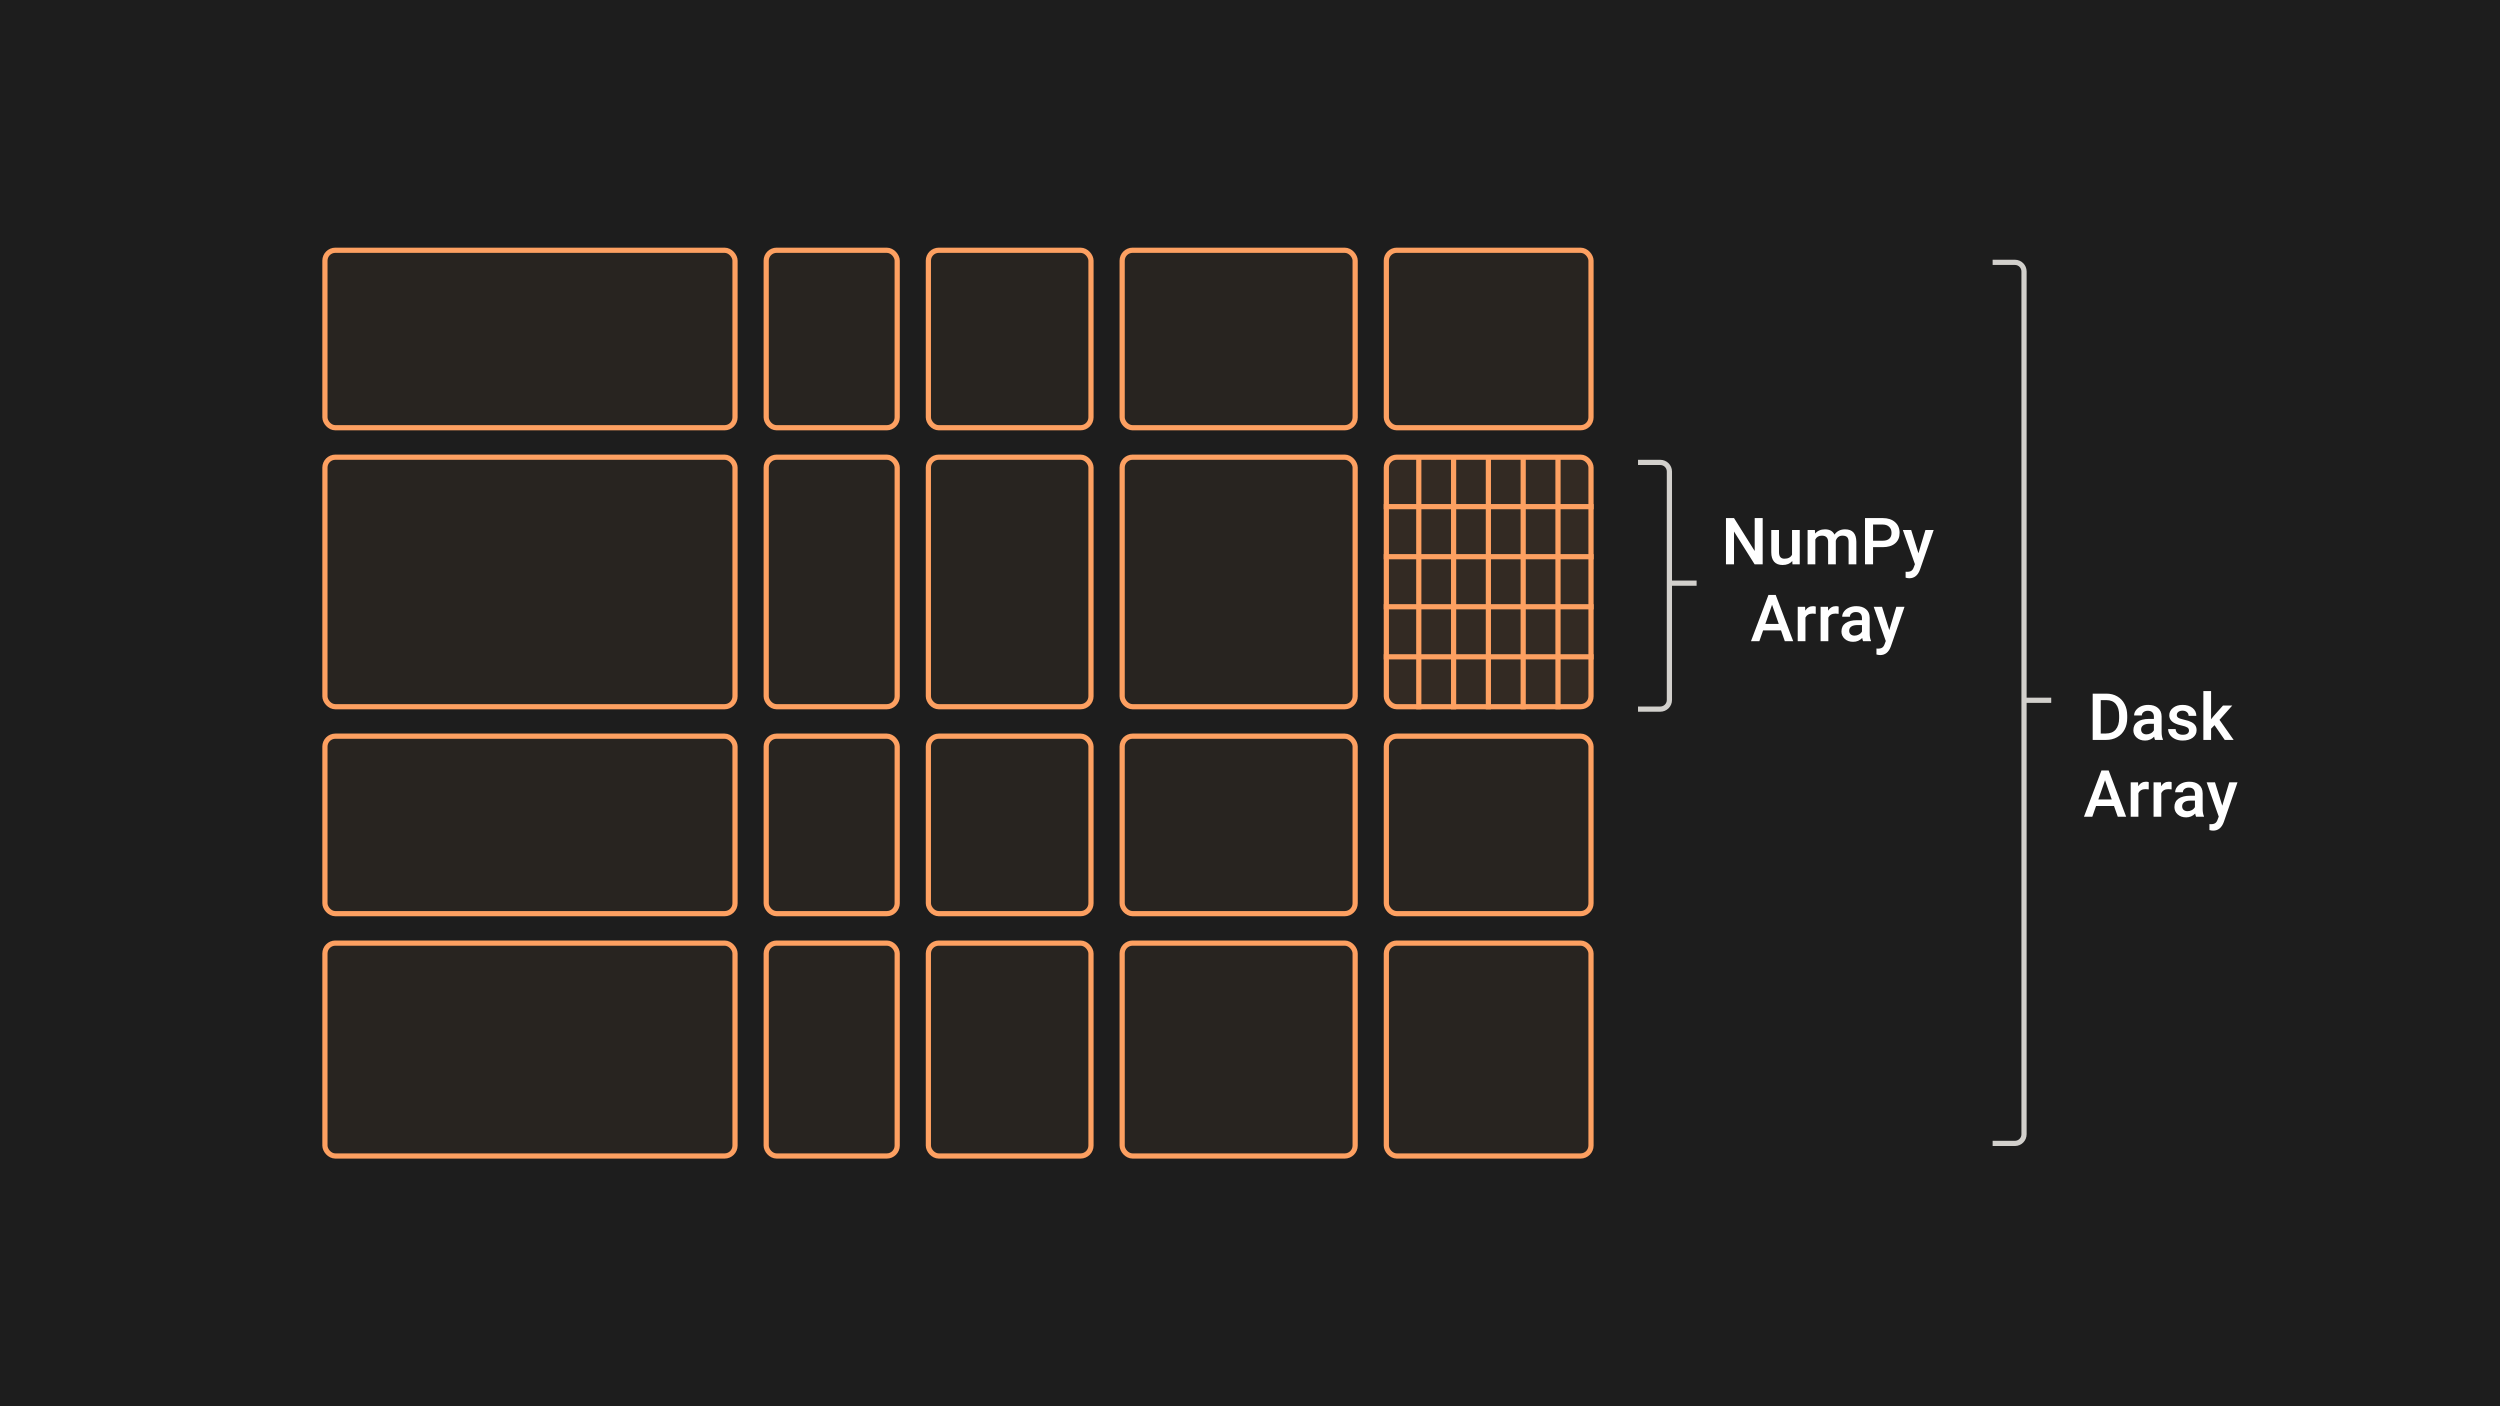 <svg width="1920" height="1080" viewBox="0 0 1920 1080" fill="none" xmlns="http://www.w3.org/2000/svg">
<rect width="1920" height="1080" fill="#1D1D1D"/>
<rect x="249.547" y="192.194" width="314.95" height="136.308" rx="8" fill="#FDA061" fill-opacity="0.05" stroke="#FDA061" stroke-width="4"/>
<rect x="588.445" y="192.194" width="100.601" height="136.308" rx="8" fill="#FDA061" fill-opacity="0.05" stroke="#FDA061" stroke-width="4"/>
<rect x="712.995" y="192.194" width="124.878" height="136.308" rx="8" fill="#FDA061" fill-opacity="0.05" stroke="#FDA061" stroke-width="4"/>
<rect x="861.823" y="192.194" width="178.935" height="136.308" rx="8" fill="#FDA061" fill-opacity="0.05" stroke="#FDA061" stroke-width="4"/>
<rect x="1064.71" y="192.194" width="157.184" height="136.308" rx="8" fill="#FDA061" fill-opacity="0.05" stroke="#FDA061" stroke-width="4"/>
<rect x="249.547" y="565.379" width="314.95" height="136.308" rx="8" fill="#FDA061" fill-opacity="0.05" stroke="#FDA061" stroke-width="4"/>
<rect x="588.445" y="565.379" width="100.601" height="136.308" rx="8" fill="#FDA061" fill-opacity="0.05" stroke="#FDA061" stroke-width="4"/>
<rect x="712.995" y="565.379" width="124.878" height="136.308" rx="8" fill="#FDA061" fill-opacity="0.05" stroke="#FDA061" stroke-width="4"/>
<rect x="861.823" y="565.379" width="178.935" height="136.308" rx="8" fill="#FDA061" fill-opacity="0.05" stroke="#FDA061" stroke-width="4"/>
<rect x="1064.71" y="565.379" width="157.184" height="136.308" rx="8" fill="#FDA061" fill-opacity="0.05" stroke="#FDA061" stroke-width="4"/>
<rect x="249.547" y="351.121" width="314.95" height="191.639" rx="8" fill="#FDA061" fill-opacity="0.05" stroke="#FDA061" stroke-width="4"/>
<rect x="588.445" y="351.121" width="100.601" height="191.639" rx="8" fill="#FDA061" fill-opacity="0.05" stroke="#FDA061" stroke-width="4"/>
<rect x="712.995" y="351.121" width="124.878" height="191.639" rx="8" fill="#FDA061" fill-opacity="0.05" stroke="#FDA061" stroke-width="4"/>
<rect x="861.823" y="351.121" width="178.935" height="191.639" rx="8" fill="#FDA061" fill-opacity="0.05" stroke="#FDA061" stroke-width="4"/>
<rect x="1064.71" y="351.121" width="157.184" height="191.639" rx="8" fill="#FDA061" fill-opacity="0.1" stroke="#FDA061" stroke-width="4"/>
<rect x="249.547" y="724.306" width="314.95" height="163.499" rx="8" fill="#FDA061" fill-opacity="0.05" stroke="#FDA061" stroke-width="4"/>
<rect x="588.445" y="724.306" width="100.601" height="163.499" rx="8" fill="#FDA061" fill-opacity="0.05" stroke="#FDA061" stroke-width="4"/>
<rect x="712.995" y="724.306" width="124.878" height="163.499" rx="8" fill="#FDA061" fill-opacity="0.05" stroke="#FDA061" stroke-width="4"/>
<rect x="861.823" y="724.306" width="178.935" height="163.499" rx="8" fill="#FDA061" fill-opacity="0.05" stroke="#FDA061" stroke-width="4"/>
<rect x="1064.71" y="724.306" width="157.184" height="163.499" rx="8" fill="#FDA061" fill-opacity="0.05" stroke="#FDA061" stroke-width="4"/>
<line x1="1089.63" y1="351.866" x2="1089.63" y2="544.76" stroke="#FDA061" stroke-width="4"/>
<line x1="1116.36" y1="351.866" x2="1116.36" y2="544.76" stroke="#FDA061" stroke-width="4"/>
<line x1="1143.08" y1="351.866" x2="1143.08" y2="544.76" stroke="#FDA061" stroke-width="4"/>
<line x1="1169.81" y1="351.866" x2="1169.81" y2="544.76" stroke="#FDA061" stroke-width="4"/>
<line x1="1196.54" y1="351.866" x2="1196.54" y2="544.76" stroke="#FDA061" stroke-width="4"/>
<line x1="1223.89" y1="389.101" x2="1062.71" y2="389.101" stroke="#FDA061" stroke-width="4"/>
<line x1="1223.89" y1="427.545" x2="1062.71" y2="427.545" stroke="#FDA061" stroke-width="4"/>
<line x1="1223.89" y1="465.988" x2="1062.71" y2="465.988" stroke="#FDA061" stroke-width="4"/>
<line x1="1223.89" y1="504.431" x2="1062.71" y2="504.431" stroke="#FDA061" stroke-width="4"/>
<path d="M1353.74 433.431H1347.56L1331.72 408.212V433.431H1325.54V397.884H1331.72L1347.61 423.202V397.884H1353.74V433.431ZM1376.47 430.843C1374.73 432.894 1372.26 433.92 1369.05 433.92C1366.18 433.92 1364.01 433.081 1362.53 431.405C1361.07 429.728 1360.33 427.303 1360.33 424.13V407.015H1366.27V424.056C1366.27 427.409 1367.66 429.086 1370.44 429.086C1373.32 429.086 1375.27 428.052 1376.28 425.985V407.015H1382.21V433.431H1376.62L1376.47 430.843ZM1393.83 407.015L1394 409.774C1395.86 407.609 1398.39 406.527 1401.62 406.527C1405.15 406.527 1407.57 407.878 1408.87 410.58C1410.79 407.878 1413.49 406.527 1416.97 406.527C1419.89 406.527 1422.05 407.333 1423.47 408.944C1424.9 410.555 1425.63 412.932 1425.67 416.073V433.431H1419.73V416.244C1419.73 414.567 1419.37 413.339 1418.63 412.557C1417.9 411.776 1416.69 411.385 1415 411.385C1413.65 411.385 1412.54 411.752 1411.68 412.484C1410.83 413.2 1410.24 414.144 1409.89 415.316L1409.92 433.431H1403.99V416.048C1403.9 412.94 1402.32 411.385 1399.22 411.385C1396.85 411.385 1395.16 412.354 1394.17 414.291V433.431H1388.24V407.015H1393.83ZM1438.51 420.223V433.431H1432.33V397.884H1445.93C1449.9 397.884 1453.05 398.918 1455.38 400.985C1457.72 403.052 1458.89 405.786 1458.89 409.188C1458.89 412.671 1457.75 415.381 1455.45 417.318C1453.17 419.255 1449.97 420.223 1445.86 420.223H1438.51ZM1438.51 415.267H1445.93C1448.13 415.267 1449.8 414.755 1450.96 413.729C1452.11 412.687 1452.69 411.19 1452.69 409.237C1452.69 407.316 1452.11 405.786 1450.93 404.647C1449.76 403.491 1448.15 402.897 1446.1 402.865H1438.51V415.267ZM1473.37 424.935L1478.74 407.015H1485.06L1474.57 437.435C1472.96 441.879 1470.22 444.1 1466.36 444.1C1465.5 444.1 1464.55 443.954 1463.51 443.661V439.071L1464.63 439.144C1466.13 439.144 1467.25 438.867 1468 438.314C1468.76 437.777 1469.37 436.866 1469.81 435.58L1470.66 433.309L1461.38 407.015H1467.78L1473.37 424.935ZM1367.83 484.155H1354.06L1351.18 492.431H1344.76L1358.18 456.884H1363.73L1377.18 492.431H1370.73L1367.83 484.155ZM1355.79 479.174H1366.09L1360.94 464.428L1355.79 479.174ZM1394.49 471.435C1393.71 471.305 1392.9 471.24 1392.07 471.24C1389.35 471.24 1387.52 472.282 1386.58 474.365V492.431H1380.65V466.015H1386.31L1386.46 468.969C1387.89 466.674 1389.87 465.527 1392.41 465.527C1393.26 465.527 1393.96 465.641 1394.51 465.869L1394.49 471.435ZM1412.07 471.435C1411.29 471.305 1410.48 471.24 1409.65 471.24C1406.93 471.24 1405.1 472.282 1404.16 474.365V492.431H1398.22V466.015H1403.89L1404.03 468.969C1405.47 466.674 1407.45 465.527 1409.99 465.527C1410.84 465.527 1411.54 465.641 1412.09 465.869L1412.07 471.435ZM1430.87 492.431C1430.6 491.927 1430.38 491.105 1430.18 489.965C1428.29 491.935 1425.98 492.92 1423.25 492.92C1420.6 492.92 1418.43 492.163 1416.75 490.649C1415.08 489.135 1414.24 487.264 1414.24 485.034C1414.24 482.218 1415.28 480.061 1417.36 478.564C1419.46 477.05 1422.46 476.294 1426.35 476.294H1429.99V474.56C1429.99 473.193 1429.6 472.102 1428.84 471.289C1428.07 470.459 1426.91 470.044 1425.35 470.044C1424 470.044 1422.89 470.385 1422.03 471.069C1421.16 471.736 1420.73 472.591 1420.73 473.632H1414.8C1414.8 472.184 1415.28 470.833 1416.24 469.58C1417.2 468.31 1418.5 467.317 1420.15 466.601C1421.81 465.885 1423.66 465.527 1425.69 465.527C1428.78 465.527 1431.25 466.308 1433.09 467.871C1434.93 469.417 1435.87 471.598 1435.92 474.414V486.328C1435.92 488.704 1436.25 490.6 1436.92 492.016V492.431H1430.87ZM1424.35 488.159C1425.52 488.159 1426.62 487.874 1427.64 487.304C1428.68 486.735 1429.47 485.97 1429.99 485.009V480.029H1426.79C1424.59 480.029 1422.94 480.411 1421.83 481.176C1420.73 481.941 1420.17 483.024 1420.17 484.423C1420.17 485.563 1420.55 486.474 1421.3 487.158C1422.06 487.825 1423.08 488.159 1424.35 488.159ZM1450.98 483.935L1456.35 466.015H1462.68L1452.18 496.435C1450.57 500.879 1447.83 503.1 1443.98 503.1C1443.11 503.1 1442.16 502.954 1441.12 502.661V498.071L1442.24 498.144C1443.74 498.144 1444.86 497.867 1445.61 497.314C1446.38 496.777 1446.98 495.866 1447.42 494.58L1448.27 492.309L1439 466.015H1445.39L1450.98 483.935Z" fill="white"/>
<path d="M1607.19 568.26V532.713H1617.69C1620.83 532.713 1623.61 533.413 1626.04 534.813C1628.48 536.212 1630.37 538.198 1631.7 540.77C1633.04 543.341 1633.7 546.287 1633.7 549.608V551.39C1633.7 554.759 1633.03 557.721 1631.68 560.277C1630.34 562.832 1628.43 564.801 1625.94 566.185C1623.47 567.568 1620.63 568.26 1617.42 568.26H1607.19ZM1613.37 537.694V563.328H1617.4C1620.64 563.328 1623.12 562.319 1624.84 560.301C1626.58 558.267 1627.47 555.353 1627.5 551.561V549.583C1627.5 545.726 1626.67 542.78 1624.99 540.745C1623.31 538.711 1620.88 537.694 1617.69 537.694H1613.37ZM1655.07 568.26C1654.81 567.755 1654.58 566.934 1654.38 565.794C1652.5 567.764 1650.18 568.748 1647.45 568.748C1644.8 568.748 1642.63 567.991 1640.96 566.478C1639.28 564.964 1638.44 563.092 1638.44 560.863C1638.44 558.047 1639.48 555.89 1641.57 554.393C1643.67 552.879 1646.66 552.122 1650.55 552.122H1654.19V550.389C1654.19 549.022 1653.81 547.931 1653.04 547.117C1652.28 546.287 1651.11 545.872 1649.55 545.872C1648.2 545.872 1647.09 546.214 1646.23 546.898C1645.37 547.565 1644.94 548.42 1644.94 549.461H1639C1639 548.013 1639.48 546.662 1640.44 545.408C1641.4 544.139 1642.71 543.146 1644.35 542.43C1646.01 541.714 1647.86 541.356 1649.89 541.356C1652.98 541.356 1655.45 542.137 1657.29 543.699C1659.13 545.246 1660.07 547.427 1660.12 550.242V562.156C1660.12 564.533 1660.45 566.429 1661.12 567.845V568.26H1655.07ZM1648.55 563.988C1649.72 563.988 1650.82 563.703 1651.84 563.133C1652.89 562.563 1653.67 561.798 1654.19 560.838V555.858H1650.99C1648.79 555.858 1647.14 556.24 1646.03 557.005C1644.93 557.77 1644.37 558.852 1644.37 560.252C1644.37 561.392 1644.75 562.303 1645.5 562.987C1646.26 563.654 1647.28 563.988 1648.55 563.988ZM1681.14 561.082C1681.14 560.024 1680.7 559.219 1679.82 558.665C1678.96 558.112 1677.52 557.624 1675.5 557.2C1673.48 556.777 1671.8 556.24 1670.45 555.589C1667.49 554.157 1666 552.082 1666 549.364C1666 547.085 1666.96 545.181 1668.89 543.651C1670.81 542.121 1673.25 541.356 1676.21 541.356C1679.37 541.356 1681.91 542.137 1683.85 543.699C1685.8 545.262 1686.78 547.288 1686.78 549.779H1680.85C1680.85 548.639 1680.43 547.695 1679.58 546.947C1678.73 546.182 1677.61 545.799 1676.21 545.799C1674.91 545.799 1673.84 546.1 1673.01 546.702C1672.2 547.305 1671.79 548.11 1671.79 549.119C1671.79 550.031 1672.17 550.739 1672.94 551.243C1673.7 551.748 1675.25 552.261 1677.58 552.781C1679.9 553.286 1681.73 553.896 1683.05 554.613C1684.38 555.312 1685.36 556.159 1686 557.152C1686.65 558.144 1686.98 559.349 1686.98 560.765C1686.98 563.141 1685.99 565.07 1684.02 566.551C1682.05 568.016 1679.47 568.748 1676.28 568.748C1674.12 568.748 1672.19 568.358 1670.5 567.576C1668.8 566.795 1667.49 565.721 1666.54 564.354C1665.6 562.987 1665.13 561.514 1665.13 559.935H1670.89C1670.97 561.335 1671.5 562.417 1672.47 563.182C1673.45 563.931 1674.74 564.305 1676.36 564.305C1677.92 564.305 1679.11 564.012 1679.92 563.426C1680.73 562.824 1681.14 562.043 1681.14 561.082ZM1700.75 556.932L1698.11 559.642V568.26H1692.18V530.76H1698.11V552.391L1699.96 550.072L1707.26 541.844H1714.39L1704.58 552.855L1715.44 568.26H1708.58L1700.75 556.932ZM1623.55 618.984H1609.78L1606.9 627.26H1600.48L1613.9 591.713H1619.45L1632.9 627.26H1626.45L1623.55 618.984ZM1611.51 614.003H1621.82L1616.66 599.257L1611.51 614.003ZM1650.21 606.264C1649.43 606.134 1648.62 606.069 1647.79 606.069C1645.07 606.069 1643.24 607.11 1642.3 609.194V627.26H1636.37V600.844H1642.03L1642.18 603.798C1643.61 601.503 1645.59 600.356 1648.13 600.356C1648.98 600.356 1649.68 600.47 1650.23 600.698L1650.21 606.264ZM1667.79 606.264C1667.01 606.134 1666.2 606.069 1665.37 606.069C1662.65 606.069 1660.82 607.11 1659.88 609.194V627.26H1653.94V600.844H1659.61L1659.75 603.798C1661.19 601.503 1663.17 600.356 1665.71 600.356C1666.56 600.356 1667.26 600.47 1667.81 600.698L1667.79 606.264ZM1686.59 627.26C1686.33 626.755 1686.1 625.934 1685.9 624.794C1684.01 626.764 1681.7 627.748 1678.97 627.748C1676.32 627.748 1674.15 626.991 1672.47 625.478C1670.8 623.964 1669.96 622.092 1669.96 619.863C1669.96 617.047 1671 614.89 1673.08 613.393C1675.18 611.879 1678.18 611.122 1682.07 611.122H1685.71V609.389C1685.71 608.022 1685.32 606.931 1684.56 606.117C1683.79 605.287 1682.63 604.872 1681.07 604.872C1679.72 604.872 1678.61 605.214 1677.75 605.898C1676.89 606.565 1676.45 607.42 1676.45 608.461H1670.52C1670.52 607.013 1671 605.662 1671.96 604.408C1672.92 603.139 1674.22 602.146 1675.87 601.43C1677.53 600.714 1679.38 600.356 1681.41 600.356C1684.5 600.356 1686.97 601.137 1688.81 602.699C1690.65 604.246 1691.59 606.427 1691.64 609.242V621.156C1691.64 623.533 1691.97 625.429 1692.64 626.845V627.26H1686.59ZM1680.07 622.988C1681.24 622.988 1682.34 622.703 1683.36 622.133C1684.4 621.563 1685.19 620.798 1685.71 619.838V614.858H1682.51C1680.31 614.858 1678.66 615.24 1677.55 616.005C1676.45 616.77 1675.89 617.852 1675.89 619.252C1675.89 620.392 1676.27 621.303 1677.02 621.987C1677.78 622.654 1678.8 622.988 1680.07 622.988ZM1706.7 618.764L1712.07 600.844H1718.4L1707.9 631.264C1706.29 635.707 1703.55 637.929 1699.7 637.929C1698.83 637.929 1697.88 637.782 1696.84 637.49V632.9L1697.96 632.973C1699.46 632.973 1700.58 632.696 1701.33 632.143C1702.1 631.606 1702.7 630.694 1703.14 629.408L1703.99 627.138L1694.72 600.844H1701.11L1706.7 618.764Z" fill="white"/>
<path d="M1530.34 201.473H1547.45C1551.31 201.473 1554.45 204.607 1554.45 208.473V871.139C1554.45 875.005 1551.31 878.139 1547.45 878.139H1530.34" stroke="#D2D0CC" stroke-width="4"/>
<line x1="1554.45" y1="537.806" x2="1575.34" y2="537.806" stroke="#D2D0CC" stroke-width="4"/>
<path d="M1258 355.132H1275.1C1278.97 355.132 1282.1 358.266 1282.1 362.132V537.599C1282.1 541.465 1278.97 544.599 1275.1 544.599H1258" stroke="#D2D0CC" stroke-width="4"/>
<line x1="1282.1" y1="447.866" x2="1303" y2="447.866" stroke="#D2D0CC" stroke-width="4"/>
</svg>
